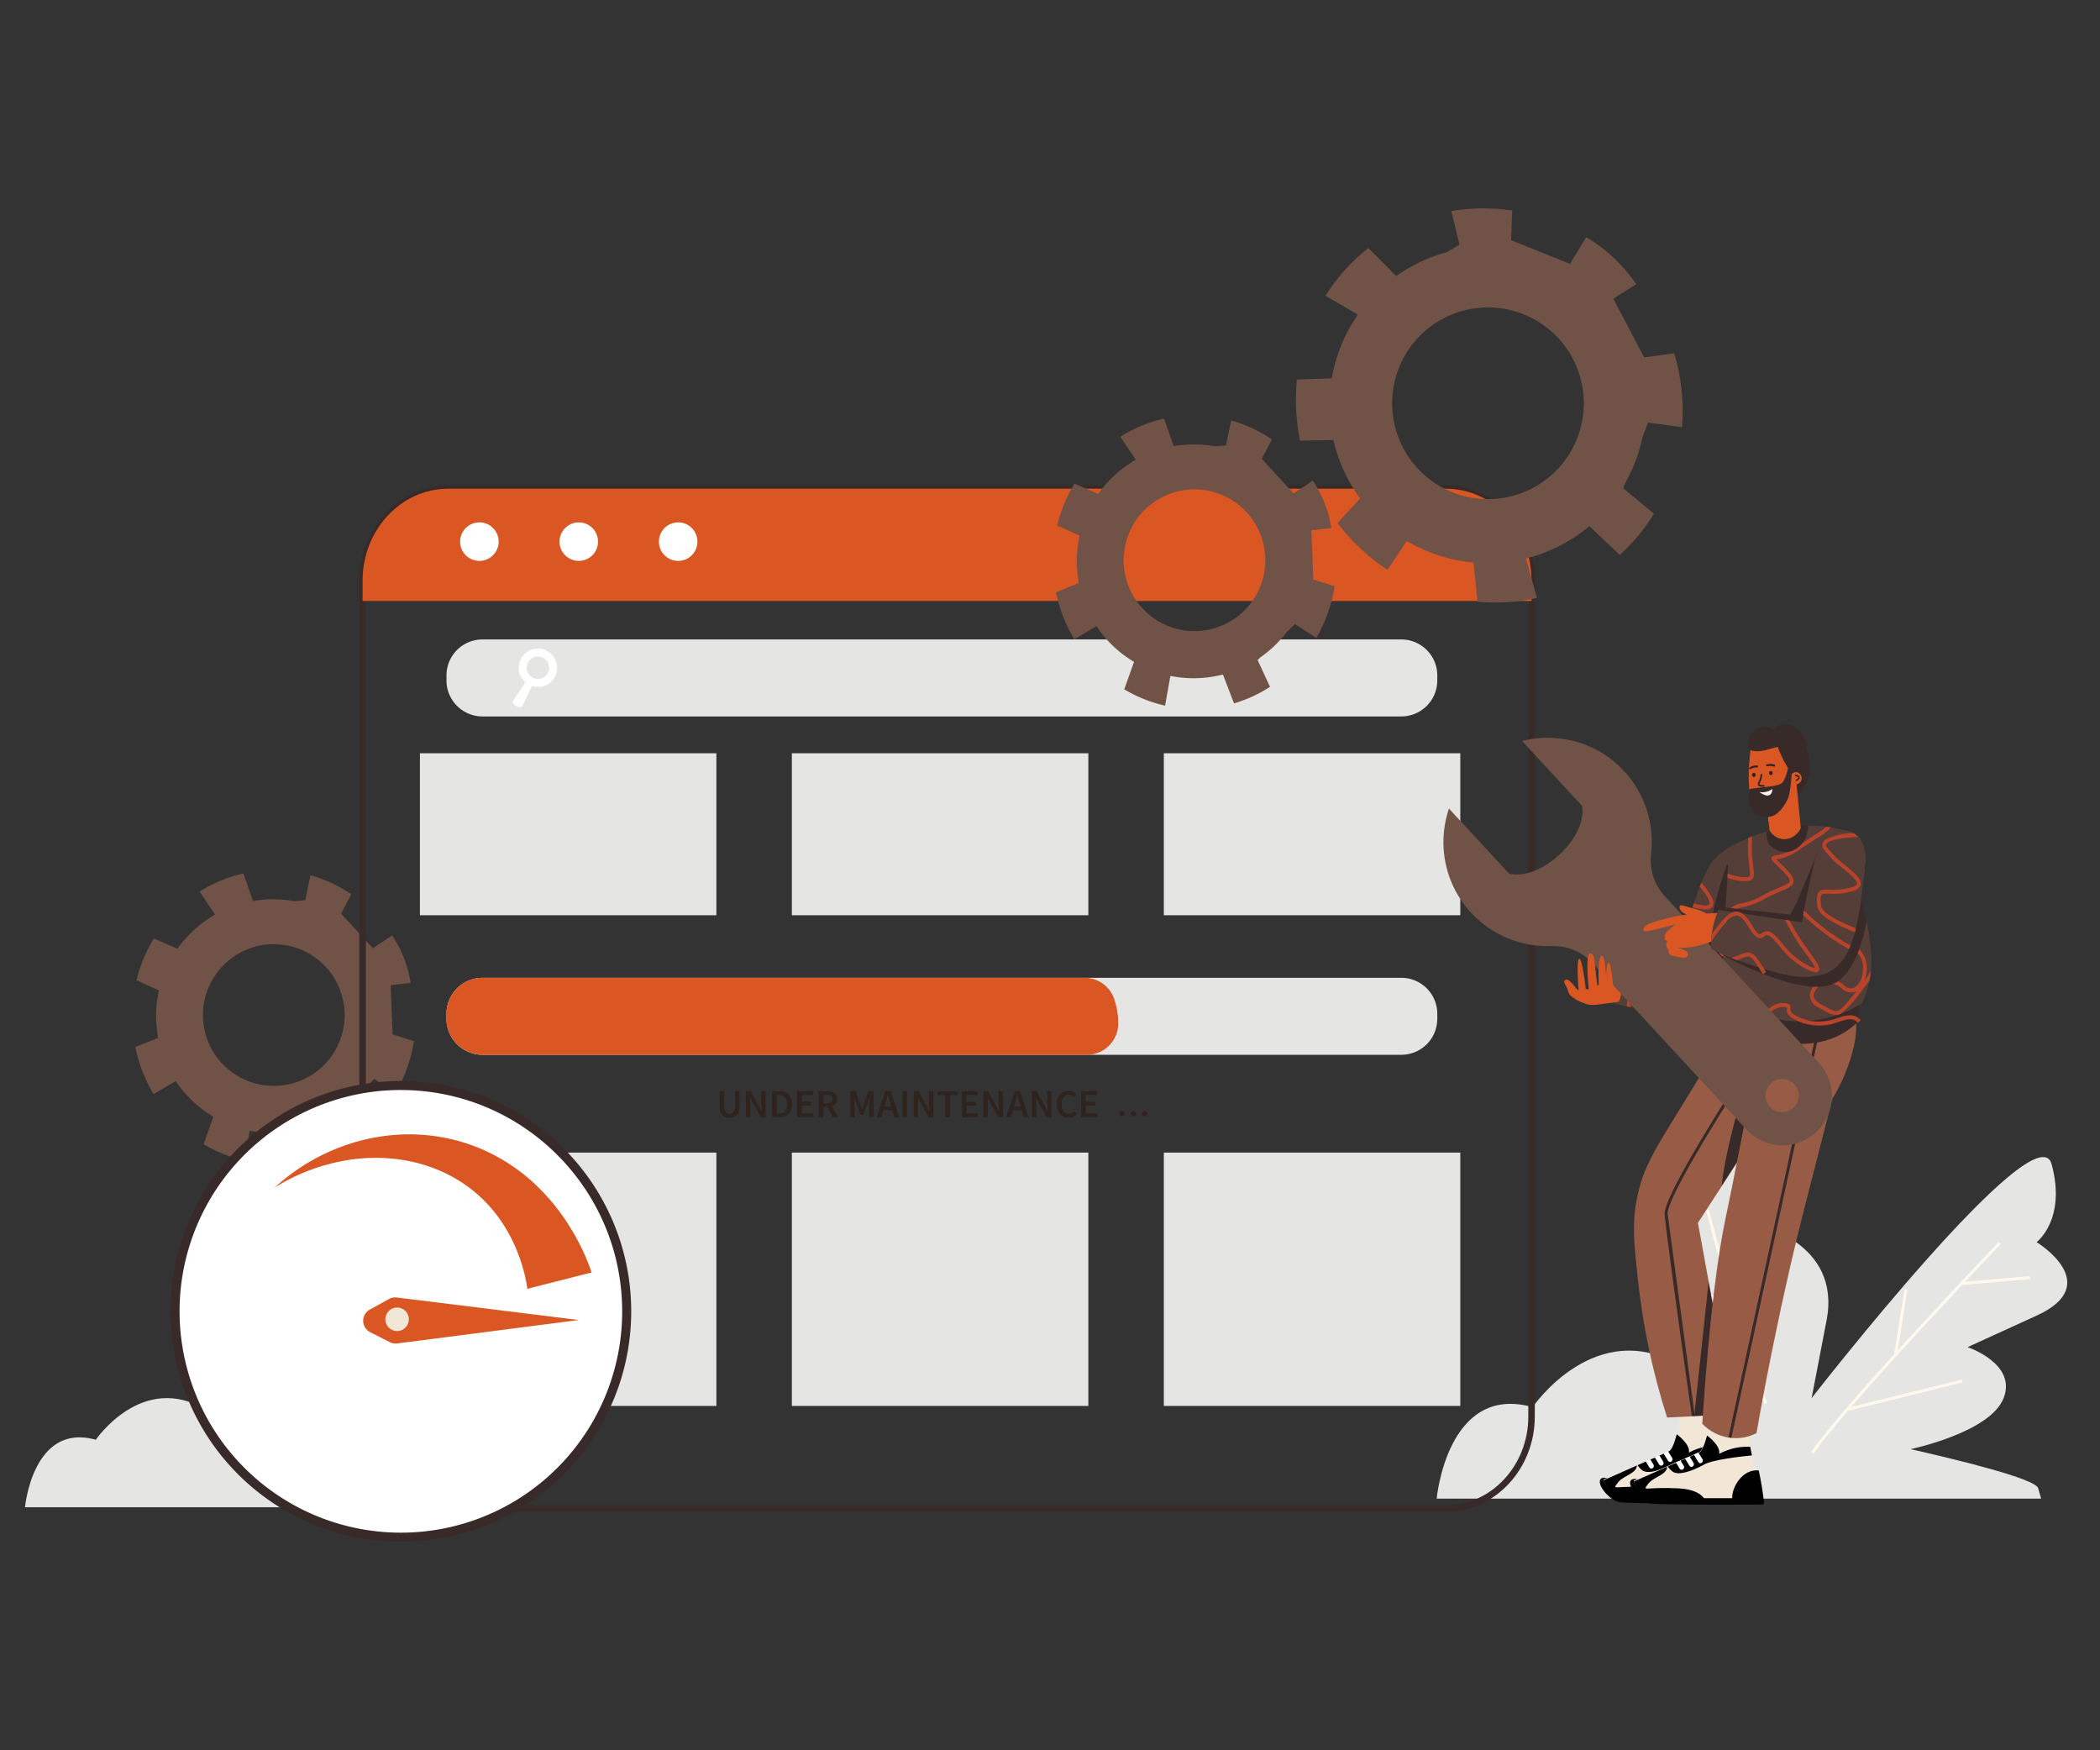 <?xml version="1.0" encoding="utf-8"?>
<svg width="252" height="210" xmlns="http://www.w3.org/2000/svg">
  <rect width="100%" height="100%" fill="#333333" stroke="none"/>
  <style>.B{fill:#382a28}.C{fill:#da5724}.D{fill:#705247}.E{fill:#f2e6d6}.F{fill:#553e37}.G{fill:#b8432a}</style>
  <path d="M46.884 118.204l2.39-.281c-.111-.718-.278-1.427-.5-2.119-.4-1.262-.977-2.461-1.714-3.562l-2.317 1.523q-1.908-2.074-3.813-4.145l1.222-2.33c-1.497-1.02-3.151-1.79-4.895-2.28l-.629 3-1.329.114a14.15 14.15 0 0 0-4.938-.023l-1.155-3.3a16.48 16.48 0 0 0-5.256 2.18l1.868 2.749c-1.788 1.021-3.33 2.42-4.52 4.1l-2.839-1.235c-.945 1.556-1.646 3.247-2.079 5.015l2.692 1.225a14.07 14.07 0 0 0-.315 3.917 14.67 14.67 0 0 0 .218 1.774l-2.739 1.1c.406 1.995 1.15 3.906 2.2 5.651q1.326-.788 2.655-1.57c1.168 1.743 2.71 3.203 4.513 4.275l-1.175 3.294c1.518.911 3.173 1.572 4.9 1.959l.633-3.559h.037c2.077.41 4.22.351 6.271-.174l1.332 3.462a16.6 16.6 0 0 0 4.319-1.985l-1.493-3.217.335-.321a14.11 14.11 0 0 0 3.157-3.027l1.008-.964 2.551 1.667a17.9 17.9 0 0 0 2.19-6.2l-2.561-.82q-.113-2.955-.224-5.893zm-5.681 1.982a8.5 8.5 0 0 1-13.991 7.958 8.5 8.5 0 0 1 6.244-14.835 8.5 8.5 0 0 1 7.747 6.877z" class="D"/>
  <path d="M24.768 169.166c2.173-3.278 6.157-4.2 8.718-2.652 2.675 1.617 2.7 5.26 2.7 5.437 3.539-1.55 7.011-.787 8.293 1.249.571.987.739 2.156.469 3.264 2.279-2.291 5.82-2.75 8.607-1.115 1.767 1.286 2.85 3.31 2.939 5.494H3s.931-10.221 8.494-8.1c0 .013 5.574-8.224 13.274-3.577zm177.148-5.189s-5.4-6.84-1.439-13.5c0 0-3.6-7.737 3.6-12.779s6.659 9.177 6.659 9.177 10.258 2.159 8.457 11.517l-1.8 9.357s26.994-34.734 28.8-28.076-1.8 9.357-1.8 9.357 8.279 5.039 0 8.818l-8.279 3.78s5.939 1.979 4.319 6.12-11.159 6.12-11.159 6.12c5.648 1.282 14.955 3.539 15.3 4.68 0 .017.124.432.362 1.259h-72.535s1.259-13.857 11.517-10.978c0 .006 7.559-11.152 17.998-4.852z" fill="#e5e5e4"/>
  <g fill="#fff9ed">
    <path d="M211.739 168.461c-2.139-4.818-6.98-23.057-7.027-23.241l.348-.09c.05.184 4.881 18.4 7.011 23.188z"/>
    <path d="M201.752 154.155l.145-.327 6.286 2.79-.145.327zm8.525 10.169l3.273-7.704.329.14-3.273 7.704zm7.354 10.103l-.3-.2c3.565-5.35 22.327-25.022 22.515-25.22l.261.248c-.189.196-18.924 19.841-22.476 25.172z"/>
    <path d="M235.379 153.823l8.186-.715.031.361-8.186.715zm-8.093 8.695l1.255-7.835.357.057-1.255 7.835zm-5.684 6.419l13.824-3.427.087.351-13.824 3.427z"/>
  </g>
  <path d="M173.492 181.386H53.804c-5.889 0-10.683-5.126-10.683-11.43V69.677c0-6.3 4.791-11.43 10.683-11.43h119.688c5.889 0 10.683 5.126 10.683 11.43v100.28c0 6.3-4.794 11.429-10.683 11.429zM53.804 59.027c-5.464 0-9.906 4.781-9.906 10.653v100.277c0 5.876 4.446 10.653 9.906 10.653h119.688c5.464 0 9.906-4.781 9.906-10.653V69.677c0-5.876-4.446-10.653-9.906-10.653z" fill="#372a28"/>
  <path d="M183.786 69.676v2.427H43.509v-2.427c0-6.1 4.61-11.041 10.295-11.041h119.688c5.684 0 10.294 4.945 10.294 11.041z" class="C"/>
  <g fill="#fff">
    <path d="M59.837 64.986a2.31 2.31 0 1 1-4.62 0 2.31 2.31 0 0 1 3.943-1.633 2.31 2.31 0 0 1 .677 1.633z" transform="matrix(1, 0, 0, 1, 0, 0)"/>
    <path d="M59.837 64.986a2.31 2.31 0 1 1-4.62 0 2.31 2.31 0 0 1 3.943-1.633 2.31 2.31 0 0 1 .677 1.633z" transform="matrix(1, 0, 0, 1, 11.925, 0)"/>
    <path d="M59.837 64.986a2.31 2.31 0 1 1-4.62 0 2.31 2.31 0 0 1 3.943-1.633 2.31 2.31 0 0 1 .677 1.633z" transform="matrix(1, 0, 0, 1, 23.854, 0)"/>
  </g>
  <g fill="#e5e5e4">
    <path d="M172.475 121.636v.6a4.32 4.32 0 0 1-4.319 4.319H57.896a4.32 4.32 0 0 1-4.319-4.319v-.6a4.32 4.32 0 0 1 4.319-4.319h110.26a4.32 4.32 0 0 1 4.319 4.319z" transform="matrix(1, 0, 0, 1, 0, 0)"/>
    <path d="M172.475 121.636v.6a4.32 4.32 0 0 1-4.319 4.319H57.896a4.32 4.32 0 0 1-4.319-4.319v-.6a4.32 4.32 0 0 1 4.319-4.319h110.26a4.32 4.32 0 0 1 4.319 4.319z" transform="matrix(1, 0, 0, 1, 0, -40.596)"/>
    <path d="M50.389 90.38h35.578v19.431H50.389zm44.635 0h35.578v19.431H95.024zm44.634 0h35.578v19.431h-35.578zm-89.269 47.909h35.578v30.399H50.389zm44.635 0h35.578v30.399H95.024zm44.634 0h35.578v30.399h-35.578z"/>
  </g>
  <path d="M134.188 122.802v.04c-.027 2.066-1.714 3.723-3.78 3.713H57.896a4.32 4.32 0 0 1-4.319-4.319v-.6a4.32 4.32 0 0 1 4.319-4.319h72.238a3.75 3.75 0 0 1 3.555 2.5c.331.96.5 1.969.499 2.985z" class="C"/>
  <g fill="#1b2e4e" transform="matrix(1, 0, 0, 1, 0.211, 0.44)">
    <path d="M 134.118 133.153 C 134.127 132.977 134.275 132.841 134.45 132.847 C 134.625 132.853 134.764 132.999 134.761 133.175 C 134.758 133.351 134.614 133.492 134.438 133.491 C 134.35 133.49 134.267 133.453 134.206 133.39 C 134.145 133.327 134.113 133.241 134.117 133.153 L 134.118 133.153 Z" style="fill: rgb(47, 35, 30);"/>
    <path d="M 135.467 133.153 C 135.476 132.977 135.624 132.841 135.799 132.847 C 135.974 132.853 136.113 132.999 136.11 133.175 C 136.107 133.351 135.963 133.492 135.787 133.491 C 135.699 133.49 135.616 133.453 135.555 133.39 C 135.494 133.327 135.462 133.241 135.466 133.153 L 135.467 133.153 Z" style="fill: rgb(47, 35, 30);"/>
    <path d="M 136.82 133.153 C 136.829 132.977 136.977 132.841 137.152 132.847 C 137.327 132.853 137.466 132.999 137.463 133.175 C 137.46 133.351 137.316 133.492 137.14 133.491 C 137.052 133.491 136.968 133.455 136.907 133.391 C 136.846 133.327 136.815 133.241 136.819 133.153 L 136.82 133.153 Z" style="fill: rgb(47, 35, 30);"/>
    <path d="M 87.334 133.674 Q 86.974 133.674 86.706 133.53 Q 86.437 133.386 86.29 133.069 Q 86.144 132.752 86.144 132.238 L 86.144 130.477 L 86.701 130.477 L 86.701 132.282 Q 86.701 132.622 86.78 132.822 Q 86.859 133.021 87.003 133.105 Q 87.147 133.189 87.334 133.189 Q 87.526 133.189 87.673 133.105 Q 87.819 133.021 87.903 132.822 Q 87.987 132.622 87.987 132.282 L 87.987 130.477 L 88.52 130.477 L 88.52 132.238 Q 88.52 132.752 88.376 133.069 Q 88.232 133.386 87.966 133.53 Q 87.699 133.674 87.334 133.674 Z M 89.301 133.616 L 89.301 130.477 L 89.872 130.477 L 90.851 132.243 L 91.173 132.91 L 91.192 132.91 Q 91.173 132.67 91.146 132.387 Q 91.12 132.104 91.12 131.84 L 91.12 130.477 L 91.653 130.477 L 91.653 133.616 L 91.081 133.616 L 90.102 131.85 L 89.781 131.182 L 89.761 131.182 Q 89.781 131.432 89.807 131.706 Q 89.833 131.979 89.833 132.243 L 89.833 133.616 Z M 92.451 133.616 L 92.451 130.477 L 93.291 130.477 Q 94.011 130.477 94.414 130.866 Q 94.817 131.254 94.817 132.032 Q 94.817 132.814 94.419 133.215 Q 94.02 133.616 93.319 133.616 Z M 93.007 133.165 L 93.252 133.165 Q 93.727 133.165 93.987 132.889 Q 94.246 132.613 94.246 132.032 Q 94.246 131.456 93.987 131.192 Q 93.727 130.928 93.252 130.928 L 93.007 130.928 Z M 95.45 133.616 L 95.45 130.477 L 97.341 130.477 L 97.341 130.947 L 96.007 130.947 L 96.007 131.749 L 97.135 131.749 L 97.135 132.219 L 96.007 132.219 L 96.007 133.146 L 97.389 133.146 L 97.389 133.616 Z M 98.033 133.616 L 98.033 130.477 L 99.094 130.477 Q 99.42 130.477 99.682 130.563 Q 99.943 130.65 100.094 130.854 Q 100.246 131.058 100.246 131.408 Q 100.246 131.768 100.075 131.989 Q 99.905 132.21 99.622 132.306 L 100.37 133.616 L 99.746 133.616 L 99.07 132.387 L 98.59 132.387 L 98.59 133.616 Z M 98.59 131.946 L 99.036 131.946 Q 99.358 131.946 99.528 131.809 Q 99.698 131.672 99.698 131.408 Q 99.698 131.139 99.528 131.031 Q 99.358 130.923 99.036 130.923 L 98.59 130.923 Z M 101.832 133.616 L 101.832 130.477 L 102.461 130.477 L 103.018 132.013 Q 103.071 132.162 103.121 132.318 Q 103.172 132.474 103.22 132.627 L 103.239 132.627 Q 103.292 132.474 103.34 132.318 Q 103.388 132.162 103.436 132.013 L 103.978 130.477 L 104.612 130.477 L 104.612 133.616 L 104.098 133.616 L 104.098 132.181 Q 104.098 132.032 104.11 131.857 Q 104.122 131.682 104.139 131.504 Q 104.156 131.326 104.17 131.182 L 104.151 131.182 L 103.896 131.912 L 103.383 133.323 L 103.052 133.323 L 102.533 131.912 L 102.284 131.182 L 102.264 131.182 Q 102.279 131.326 102.296 131.504 Q 102.312 131.682 102.324 131.857 Q 102.336 132.032 102.336 132.181 L 102.336 133.616 Z M 106.052 131.946 L 105.942 132.33 L 106.743 132.33 L 106.633 131.946 Q 106.556 131.696 106.487 131.432 Q 106.417 131.168 106.35 130.909 L 106.331 130.909 Q 106.268 131.173 106.199 131.434 Q 106.129 131.696 106.052 131.946 Z M 105.001 133.616 L 106.023 130.477 L 106.676 130.477 L 107.699 133.616 L 107.113 133.616 L 106.868 132.766 L 105.812 132.766 L 105.567 133.616 Z M 108.087 133.616 L 108.087 130.477 L 108.644 130.477 L 108.644 133.616 Z M 109.441 133.616 L 109.441 130.477 L 110.013 130.477 L 110.992 132.243 L 111.313 132.91 L 111.333 132.91 Q 111.313 132.67 111.287 132.387 Q 111.261 132.104 111.261 131.84 L 111.261 130.477 L 111.793 130.477 L 111.793 133.616 L 111.222 133.616 L 110.243 131.85 L 109.921 131.182 L 109.902 131.182 Q 109.921 131.432 109.948 131.706 Q 109.974 131.979 109.974 132.243 L 109.974 133.616 Z M 113.223 133.616 L 113.223 130.947 L 112.316 130.947 L 112.316 130.477 L 114.687 130.477 L 114.687 130.947 L 113.78 130.947 L 113.78 133.616 Z M 115.209 133.616 L 115.209 130.477 L 117.101 130.477 L 117.101 130.947 L 115.766 130.947 L 115.766 131.749 L 116.894 131.749 L 116.894 132.219 L 115.766 132.219 L 115.766 133.146 L 117.149 133.146 L 117.149 133.616 Z M 117.792 133.616 L 117.792 130.477 L 118.363 130.477 L 119.342 132.243 L 119.664 132.91 L 119.683 132.91 Q 119.664 132.67 119.638 132.387 Q 119.611 132.104 119.611 131.84 L 119.611 130.477 L 120.144 130.477 L 120.144 133.616 L 119.573 133.616 L 118.594 131.85 L 118.272 131.182 L 118.253 131.182 Q 118.272 131.432 118.298 131.706 Q 118.325 131.979 118.325 132.243 L 118.325 133.616 Z M 121.583 131.946 L 121.473 132.33 L 122.275 132.33 L 122.164 131.946 Q 122.087 131.696 122.018 131.432 Q 121.948 131.168 121.881 130.909 L 121.862 130.909 Q 121.799 131.173 121.73 131.434 Q 121.66 131.696 121.583 131.946 Z M 120.532 133.616 L 121.555 130.477 L 122.207 130.477 L 123.23 133.616 L 122.644 133.616 L 122.399 132.766 L 121.343 132.766 L 121.099 133.616 Z M 123.619 133.616 L 123.619 130.477 L 124.19 130.477 L 125.169 132.243 L 125.491 132.91 L 125.51 132.91 Q 125.491 132.67 125.464 132.387 Q 125.438 132.104 125.438 131.84 L 125.438 130.477 L 125.971 130.477 L 125.971 133.616 L 125.399 133.616 L 124.42 131.85 L 124.099 131.182 L 124.079 131.182 Q 124.099 131.432 124.125 131.706 Q 124.151 131.979 124.151 132.243 L 124.151 133.616 Z M 128.02 133.674 Q 127.626 133.674 127.304 133.486 Q 126.983 133.299 126.793 132.937 Q 126.604 132.574 126.604 132.056 Q 126.604 131.542 126.798 131.175 Q 126.992 130.808 127.319 130.614 Q 127.645 130.419 128.039 130.419 Q 128.336 130.419 128.567 130.539 Q 128.797 130.659 128.946 130.818 L 128.648 131.178 Q 128.528 131.053 128.382 130.978 Q 128.236 130.904 128.053 130.904 Q 127.799 130.904 127.6 131.041 Q 127.4 131.178 127.288 131.432 Q 127.175 131.686 127.175 132.042 Q 127.175 132.579 127.41 132.884 Q 127.645 133.189 128.039 133.189 Q 128.25 133.189 128.413 133.1 Q 128.576 133.011 128.711 132.867 L 129.008 133.218 Q 128.816 133.438 128.569 133.556 Q 128.322 133.674 128.02 133.674 Z M 129.531 133.616 L 129.531 130.477 L 131.423 130.477 L 131.423 130.947 L 130.088 130.947 L 130.088 131.749 L 131.216 131.749 L 131.216 132.219 L 130.088 132.219 L 130.088 133.146 L 131.471 133.146 L 131.471 133.616 Z" transform="matrix(1, 0, 0, 1, 0, 0)" style="fill: rgb(47, 35, 30); white-space: pre;"/>
  </g>
  <g fill="#fff">
    <path d="M64.546 82.419a2.3 2.3 0 0 1-1.151-4.289 2.3 2.3 0 0 1 3.156 3.124c-.406.725-1.174 1.172-2.005 1.165zm.007-3.646a1.3 1.3 0 0 0-.358.05c-.344.093-.636.321-.81.633a1.34 1.34 0 0 0-.127 1.021c.093.344.321.636.633.81.646.364 1.464.138 1.831-.506h0a1.34 1.34 0 0 0 .127-1.021c-.093-.344-.321-.636-.633-.81a1.34 1.34 0 0 0-.67-.177z"/>
    <path d="M62.134 84.783l-.355-.2c-.211-.12-.315-.325-.231-.452l1.691-2.554c.077-.117.3-.124.5-.01h0c.2.114.3.3.244.432q-.668 1.376-1.336 2.755c-.074.133-.302.146-.513.029z"/>
    <circle cx="48.106" cy="157.338" r="27.098"/>
  </g>
  <path d="M48.106 184.979a27.64 27.64 0 0 1-19.544-47.184 27.64 27.64 0 0 1 47.184 19.544c-.018 15.258-12.382 27.622-27.64 27.64zm0-54.2c-10.741 0-20.424 6.47-24.535 16.393s-1.838 21.346 5.757 28.94 19.017 9.867 28.94 5.757 16.393-13.794 16.393-24.535c-.018-14.659-11.897-26.537-26.556-26.552z" class="B"/>
  <path d="M32.957 142.487c2.715-2.489 5.955-4.335 9.481-5.4a23.64 23.64 0 0 1 5.594-.961 22.29 22.29 0 0 1 5.805.482 21.54 21.54 0 0 1 5.614 2.062 22.43 22.43 0 0 1 4.948 3.592 25.5 25.5 0 0 1 3.884 4.777 28.01 28.01 0 0 1 1.507 2.705c.462.95.864 1.927 1.205 2.926l-7.714 1.962c-.1-.735-.249-1.463-.445-2.179a19.7 19.7 0 0 0-.72-2.176 18.91 18.91 0 0 0-2.179-4.051 16.84 16.84 0 0 0-3.177-3.375 17.13 17.13 0 0 0-4.091-2.441 18.87 18.87 0 0 0-4.751-1.3c-1.684-.229-3.389-.254-5.079-.074a23.62 23.62 0 0 0-9.882 3.451zm36.508 15.889l-21.858-2.7c-.32-.04-.644.022-.927.177l-2.307 1.272a1.53 1.53 0 0 0-.792 1.367c.01.567.331 1.083.836 1.341l2.354 1.2a1.53 1.53 0 0 0 .894.154z" class="C"/>
  <circle cx="47.651" cy="158.29" r="1.413" class="E"/>
  <path d="M193.6 35.836q1.376-.869 2.752-1.734a19.03 19.03 0 0 0-6.01-5.651q-.969 1.6-1.938 3.207-3.535-1.421-7.071-2.839l.134-3.555a22.67 22.67 0 0 0-7.305.067l.978 4.024-1.557.914c-2.166.587-4.212 1.551-6.043 2.849l-3.335-3.358a22.31 22.31 0 0 0-5.146 5.722l3.884 2.27a19.03 19.03 0 0 0-3.127 7.64l-4.188.147a24.18 24.18 0 0 0 .382 7.332q2-.035 4-.074c.58 2.53 1.669 4.915 3.2 7.011q-1.351 1.471-2.7 2.946c1.661 2.199 3.684 4.099 5.983 5.618q1.165-1.733 2.327-3.465a19.04 19.04 0 0 0 8 2.588l.485 4.7a22.51 22.51 0 0 0 7.124-.462l-1.3-4.714.044-.027a19 19 0 0 0 4.523-1.791 18.76 18.76 0 0 0 3.027-2.072l3.646 3.452a22.43 22.43 0 0 0 4.115-4.942l-3.7-3.06.221-.586a19.06 19.06 0 0 0 2.092-5.531l.666-1.764 4.084.549c.237-2.983-.082-5.985-.941-8.852l-3.606.489zm-5.782 5.728a11.5 11.5 0 1 1-13.462-3.884 11.51 11.51 0 0 1 13.463 3.884zm-30.453 22.07l2.39-.281a13.88 13.88 0 0 0-.5-2.119c-.4-1.262-.977-2.461-1.714-3.562l-2.317 1.523q-1.908-2.074-3.813-4.145l1.222-2.33a16.72 16.72 0 0 0-4.895-2.28l-.629 3-1.329.114a14.15 14.15 0 0 0-4.938-.023l-1.155-3.3c-1.865.416-3.644 1.153-5.256 2.179l1.868 2.749c-1.788 1.021-3.33 2.42-4.52 4.1l-2.839-1.235a17.82 17.82 0 0 0-2.079 5.015l2.692 1.225a14.07 14.07 0 0 0-.315 3.917 14.7 14.7 0 0 0 .218 1.774l-2.739 1.1c.406 1.995 1.15 3.906 2.2 5.651q1.326-.788 2.655-1.57c1.168 1.743 2.71 3.203 4.513 4.275l-1.175 3.294a16.61 16.61 0 0 0 4.9 1.958l.633-3.559h.037a14.2 14.2 0 0 0 6.271-.174l1.333 3.462a16.6 16.6 0 0 0 4.319-1.985l-1.493-3.217.335-.321a14.13 14.13 0 0 0 3.157-3.027l1.008-.964 2.551 1.667a17.9 17.9 0 0 0 2.19-6.2l-2.561-.82q-.114-2.953-.225-5.891zm-5.681 1.982a8.5 8.5 0 1 1-7.747-6.877 8.5 8.5 0 0 1 7.747 6.877z" class="D"/>
  <g transform="matrix(1, 0, 0, 1, -43.229, 1.73)">
    <path d="M 253.842 104.154 C 253.787 102.722 253.735 101.287 253.681 99.858 L 252.177 99.489 L 251.726 99.403 L 251.105 99.296 L 249.536 99.073 C 249.527 99.073 249.522 99.073 249.513 99.073 L 249.065 99.015 L 249.062 99.015 C 247.642 98.792 246.2 98.802 244.779 99.034 L 244.225 99.177 C 243.48 99.391 242.794 99.782 242.216 100.319 C 242.115 100.411 242.023 100.508 241.935 100.609 L 241.71 100.872 C 241.141 101.623 240.675 102.459 240.33 103.351 C 240.072 103.992 239.85 104.648 239.667 105.314 L 239.597 105.571 L 239.46 106.126 L 239.362 106.587 L 238.925 108.883 L 238.557 110.679 L 238.41 111.362 L 238.298 111.878 L 238.071 112.935 L 237.767 114.523 L 237.672 115.014 L 237.454 116.153 L 237.157 117.701 L 236.781 119.658 L 237.154 119.6 L 237.612 119.499 C 238.115 119.377 238.609 119.212 239.086 119.008 L 239.184 118.965 L 239.563 118.785 C 240.379 118.33 241.124 117.744 241.771 117.044 C 241.983 116.797 242.167 116.525 242.325 116.235 L 242.555 115.805 L 242.805 115.298 L 243.032 114.794 L 243.225 114.339 L 243.426 113.848 L 244.142 111.848 L 244.288 111.39 L 244.67 110.098 L 244.803 109.634 L 244.852 109.451 L 245.01 108.844 L 245.78 105.354 L 245.791 105.277 L 246.228 105.219 L 246.358 105.201 L 246.834 105.134 L 250.31 104.655 L 250.826 104.581 C 251.833 104.435 252.839 104.294 253.842 104.154 Z" class="F" style="" transform="matrix(-1, 0, 0, -1, 490.623, 218.512)"/>
    <path d="M 238.542 116.841 C 238.396 117.473 239.094 118.511 239.96 119.503 L 240.157 119.012 C 239.404 118.132 238.89 117.345 238.982 116.957 C 239.065 116.597 240.025 116.82 240.73 116.975 L 240.874 117.009 L 241.02 116.551 L 240.819 116.505 C 239.799 116.273 238.735 116.032 238.542 116.841 Z M 244.641 108.1 C 243.518 106.906 241.991 106.863 240.764 106.83 C 239.945 106.805 239.235 106.784 238.999 106.411 C 238.867 106.121 238.847 105.785 238.945 105.48 C 238.847 105.569 238.755 105.666 238.663 105.767 L 238.442 106.033 C 238.442 106.262 238.508 106.488 238.626 106.68 C 238.994 107.254 239.81 107.278 240.752 107.306 C 241.9 107.342 243.325 107.385 244.319 108.439 C 244.946 109.101 244.952 109.315 244.935 109.367 C 244.888 109.519 244.296 109.632 243.822 109.724 C 242.247 109.88 240.773 110.606 239.646 111.788 C 238.982 112.582 238.724 113.18 238.841 113.669 C 238.985 114.292 239.689 114.56 240.427 114.844 C 240.764 114.96 241.089 115.104 241.407 115.266 L 241.537 114.798 C 241.227 114.646 240.905 114.511 240.58 114.395 C 239.957 114.154 239.367 113.931 239.275 113.556 C 239.204 113.241 239.439 112.756 239.982 112.112 C 240.664 111.333 241.54 110.78 242.512 110.521 L 243.09 110.365 L 243.9 110.2 C 244.698 110.045 245.236 109.947 245.363 109.513 C 245.469 109.162 245.256 108.756 244.641 108.1 Z M 245.415 105.852 C 245.751 105.343 246.038 104.799 246.27 104.228 C 246.262 104.228 246.253 104.228 246.245 104.228 L 245.8 104.17 C 245.593 104.662 245.339 105.129 245.049 105.572 C 244.886 105.862 244.613 106.06 244.302 106.115 C 243.647 106.194 242.856 105.446 242.092 104.726 L 241.508 104.192 L 240.954 104.332 C 241.241 104.573 241.52 104.824 241.79 105.086 C 242.626 105.877 243.497 106.695 244.348 106.594 C 244.788 106.524 245.178 106.252 245.415 105.852 Z M 248.912 104.643 L 248.464 104.561 C 248.392 106.161 247.998 107.727 247.311 109.153 L 247.044 109.806 L 247.561 109.733 L 247.719 109.348 C 248.418 107.886 248.823 106.283 248.912 104.643 Z" class="G" style="" transform="matrix(-1, 0, 0, -1, 487.354, 223.673)"/>
    <path d="M 235.221 176.335 L 235.203 175.587 C 235.203 175.587 247.613 175.501 248.789 175.718 C 249.965 175.932 251.172 177.394 251.191 178.139 C 251.209 178.887 250.277 178.594 250.277 178.594 L 235.221 176.335 Z" style="" transform="matrix(-1, 0, 0, -1, 486.394, 354.221)"/>
    <g class="E" style="" transform="matrix(-0.728, 0, 0, 0.773, 397.017, 38.849)">
      <path d="M202.515 171.476l.117-4.627 6.619-.5-.1 4.115-.9 3.438z"/>
      <path d="M221.675 177.14a4.08 4.08 0 0 1-2.638 2.508c-.472.147-4.757.194-9.029.2h-.322-4.356l-4.319-.017a43.95 43.95 0 0 1 .753-4.449l.455-2.22.285-1.339c1.773-.082 3.536.297 5.119 1.1-.288-1.292 2.005-2.842 2.005-2.842s.586 2.266 1.219 2.6l.167.08.753.325.693.291.76.311.736.308.763.311 1.369.562a1 1 0 0 0 .107.044l3.726 1.517 1.754.71z"/>
    </g>
    <path d="M 246.01 172.859 C 246.228 172.734 248.016 171.955 249.826 171.167 C 249.666 170.92 249.467 170.709 249.235 170.535 C 248.521 170.056 246.894 170.596 245.51 171.381 C 244.452 171.98 241.215 172.349 239.733 172.489 L 239.939 173.524 C 241.229 173.589 242.512 173.295 243.664 172.679 C 243.455 173.683 245.121 174.877 245.121 174.877 C 245.121 174.877 245.546 173.121 246.01 172.859 Z" style="" transform="matrix(-1, 0, 0, -1, 489.559, 345.231)"/>
    <path d="M 251.152 174.533 L 247.456 174.551 C 247.605 175.876 247.82 177.198 248.096 178.499 C 248.507 178.542 248.922 178.478 249.301 178.313 C 250.726 177.687 251.651 175.638 251.152 174.533 Z" style="" transform="matrix(-1, 0, 0, -1, 498.745, 353.045)" fill="#1b2e4e"/>
    <path d="M 244.155 176.231 C 243.844 175.291 243.135 174.555 242.235 174.252 C 241.89 174.133 238.772 174.103 235.665 174.097 C 236.056 174.71 236.929 175.312 238.835 175.404 C 242.93 175.599 243.152 174.964 242.453 175.932 C 241.83 176.793 240.215 176.988 240.163 177.999 L 242.876 176.793 L 244.155 176.231 Z" style="" transform="matrix(-1, 0, 0, -1, 479.82, 352.096)"/>
    <g fill="#fff" style="" transform="matrix(-0.728, 0, 0, 0.773, 397.017, 38.849)">
      <path d="M211.769 173.085l-.747 1.145a.4.4 0 0 1-.348.184c-.075-.003-.148-.026-.211-.067a.4.4 0 0 1-.117-.559l.67-1.028.753.325z"/>
      <path d="M213.225 173.692l-.73 1.118a.4.4 0 0 1-.348.184c-.075-.003-.148-.026-.211-.067a.4.4 0 0 1-.117-.559l.646-.991.76.315z" transform="matrix(1, 0, 0, 1, 0, 0)"/>
      <path d="M214.721 174.312l-.616.948a.4.4 0 0 1-.348.184c-.075-.003-.148-.026-.211-.067a.4.4 0 0 1-.117-.559l.532-.82.76.314z"/>
    </g>
    <path d="M 259.359 133.78 C 258.753 128.122 257.571 122.547 255.844 117.155 L 252.851 117.299 C 252.754 117.299 252.656 117.308 252.558 117.314 C 252.539 117.314 252.518 117.314 252.495 117.314 C 251.337 117.369 250.179 117.424 249.02 117.479 L 247.928 117.528 L 248.644 121.433 L 250.837 133.368 L 252.144 140.509 C 251.185 141.993 250.222 143.471 249.262 144.954 L 242.91 154.755 C 241.709 156.612 240.507 158.462 239.303 160.312 C 240.025 161.176 240.743 162.043 241.465 162.904 L 242.83 164.55 C 243.884 165.817 244.934 167.081 245.988 168.345 C 248.678 163.497 250.957 159.662 252.493 157.134 C 256.947 149.8 258.729 147.534 259.525 143.123 C 260.043 140.301 259.815 138.085 259.359 133.78 Z" class="D" style="fill: rgb(152, 92, 70);" transform="matrix(-1, 0, 0, -1, 499.125, 285.5)"/>
    <g class="B" style="" transform="matrix(-0.728, 0, 0, 0.773, 397.017, 38.849)">
      <path d="M211.571 135.965c-.214 3.03-3.753 26.6-4.469 31.33-.134 0-.268-.01-.405-.017a.69.69 0 0 0-.084 0l4.473-31.343c.188-2.608-10.717-18.819-16.509-27.028l.4-.278c.685.975 16.838 23.908 16.594 27.336z"/>
      <path d="M202.176 131.532l-8.728-12.674-1.982-10.543-.552-2.926 2.427.8 1.969.65s6.043 16.567 6.866 24.693zm4.527 35.746q-2.431-.11-4.861-.214l-.516-5.116 3.01-15.434 2.367 20.764z"/>
    </g>
    <path d="M 238.855 176.481 L 238.838 175.733 C 238.838 175.733 251.249 175.648 252.424 175.864 C 253.599 176.078 254.807 177.541 254.824 178.286 C 254.844 179.034 253.91 178.741 253.91 178.741 L 238.855 176.481 Z" style="" transform="matrix(-1, 0, 0, -1, 493.662, 354.514)"/>
    <g class="E" style="" transform="matrix(-0.728, 0, 0, 0.773, 397.017, 38.849)">
      <path d="M197.513 172.023l.1-3.914 6.615-.4-.087 3.482-.887 2.9z"/>
      <path d="M216.683 177.335a4.08 4.08 0 0 1-2.638 2.508c-.472.147-4.757.194-9.029.2h-.321-4.356l-4.319-.017a43.9 43.9 0 0 1 .753-4.449l.455-2.22.285-1.339c1.773-.082 3.536.297 5.119 1.1-.288-1.292 2.005-2.842 2.005-2.842s.586 2.267 1.219 2.6l.167.08.753.325.693.291.76.311.737.308.763.311 1.369.563a1.04 1.04 0 0 0 .107.044l3.726 1.517 1.752.709z"/>
    </g>
    <path d="M 251.106 176.644 C 251.324 176.519 253.109 175.74 254.922 174.95 C 254.761 174.705 254.561 174.492 254.327 174.318 C 253.615 173.838 251.988 174.382 250.602 175.166 C 249.545 175.762 246.309 176.131 244.825 176.275 L 245.03 177.31 C 246.323 177.371 247.605 177.081 248.757 176.461 C 248.547 177.466 250.212 178.662 250.212 178.662 C 250.212 178.662 250.64 176.904 251.106 176.644 Z M 247.056 170.504 L 243.363 170.523 C 243.512 171.851 243.725 173.17 244.004 174.473 C 244.412 174.513 244.825 174.449 245.208 174.284 C 246.628 173.658 247.559 171.613 247.056 170.504 Z" style="" transform="matrix(-1, 0, 0, -1, 498.285, 349.166)"/>
    <path d="M 247.792 176.381 C 247.481 175.438 246.771 174.702 245.871 174.4 C 245.527 174.284 242.411 174.25 239.298 174.247 C 239.692 174.861 240.566 175.462 242.474 175.554 C 246.567 175.749 246.791 175.114 246.092 176.079 C 245.465 176.943 243.851 177.139 243.799 178.149 L 246.512 176.943 L 247.792 176.381 Z" style="" transform="matrix(-1, 0, 0, -1, 487.09, 352.396)"/>
    <g fill="#fff" style="" transform="matrix(-0.728, 0, 0, 0.773, 397.017, 38.849)">
      <path d="M206.777 173.281l-.747 1.145a.4.4 0 0 1-.348.184.41.41 0 0 1-.211-.067.4.4 0 0 1-.117-.559l.67-1.028.753.325z"/>
      <path d="M213.225 173.692l-.73 1.118a.4.4 0 0 1-.348.184c-.075-.003-.148-.026-.211-.067a.4.4 0 0 1-.117-.559l.646-.991.76.315z" transform="matrix(1, 0, 0, 1, -4.992, 0.19)"/>
      <path d="M209.73 174.506l-.616.947a.4.4 0 0 1-.348.184c-.075-.003-.148-.026-.211-.067a.4.4 0 0 1-.117-.559l.532-.82.76.315z"/>
    </g>
    <path d="M 263.174 143.366 L 262.41 147.066 L 259.861 159.99 L 258.983 164.665 L 258.874 164.799 C 258.61 166.375 258.346 167.947 258.085 169.516 L 249.841 170.823 C 248.87 170.109 248.143 169.086 247.761 167.901 C 247.47 167.001 247.284 165.721 247.985 163.163 C 248.522 161.233 249.318 159.395 250.353 157.707 C 251.543 153.05 252.733 148.391 253.923 143.735 C 254.879 140.001 255.782 136.065 256.892 130.848 C 258.021 125.526 258.863 120.998 259.461 117.581 C 261.636 116.473 264.232 116.919 265.968 118.702 C 265.106 131.883 264.054 139.122 263.174 143.366 Z" class="D" style="fill: rgb(152, 92, 70);" transform="matrix(-1, 0, 0, -1, 513.469, 287.801)"/>
    <g class="B" style="" transform="matrix(-0.728, 0, 0, 0.773, 397.017, 38.849)">
      <path d="M185.895 106.899l.47-.108 14.689 63.786-.47.108z"/>
      <path d="M200.815 106.513c-14.985 7.164-21.253-.643-21.253-.643v-2.658l2.939-.352 15.179-1.821 1.359 2.374.509.887z"/>
      <path d="M199.548 104.297c-1.162 1-3.743 2.538-8.631 2.538a29.99 29.99 0 0 1-11.356-2.461v-1.162l2.939-.352 16.539.552z"/>
    </g>
    <path d="M 237.302 115.824 L 234.293 116.209 C 233.954 116.936 233.878 117.766 234.071 118.548 C 234.465 119.574 237.807 117.705 237.807 117.705 L 237.302 115.824 Z" class="C" style="" transform="matrix(-1, 0, 0, -1, 471.774, 234.68)"/>
    <path d="M 250.391 101.837 C 249.532 103.351 248.836 104.963 248.315 106.643 C 248.226 109.9 248.399 113.711 248.5 115.503 C 248.675 115.442 248.85 115.375 249.02 115.308 C 250.069 112.386 252.388 105.003 250.391 101.837 Z" class="B" style="" transform="matrix(-1, 0, 0, -1, 499.466, 217.34)"/>
    <path d="M 267.791 105.678 L 267.785 105.342 L 267.785 105.223 L 267.783 105.098 C 267.757 104.383 267.662 103.672 267.501 102.979 C 267.4 102.551 267.274 102.136 267.122 101.727 C 266.86 101.022 266.524 100.347 266.125 99.718 L 265.716 99.113 C 264.88 98.671 264.012 98.307 263.118 98.023 C 261.704 97.581 260.239 97.349 258.766 97.34 L 257.428 97.398 L 257.097 97.428 C 256.102 97.544 255.123 97.758 254.168 98.075 L 253.576 98.286 C 252.726 98.61 251.906 99.01 251.122 99.483 C 250.719 100.359 250.421 101.284 250.228 102.24 C 250.15 102.622 250.09 103.006 250.052 103.394 C 250.038 103.519 250.03 103.641 250.02 103.751 C 249.97 104.744 250.009 105.739 250.136 106.722 C 250.228 107.601 250.372 108.468 250.565 109.326 L 250.604 109.516 L 251.199 112.166 C 251.199 112.175 251.202 112.187 251.202 112.196 L 251.688 114.404 L 251.794 114.899 L 252.746 119.347 L 252.849 119.854 L 252.918 120.177 L 252.926 120.217 L 254.852 120.602 L 255.387 120.675 C 256.122 120.761 256.861 120.803 257.603 120.803 L 258.502 120.776 C 259.865 120.703 261.219 120.483 262.535 120.113 L 264.308 119.521 L 264.774 119.335 L 266.355 118.587 L 267.119 118.162 L 267.242 115.045 L 267.269 114.547 L 267.294 114.056 L 267.501 110.975 L 267.53 110.566 L 267.599 109.665 C 267.599 109.641 267.602 109.616 267.602 109.589 L 267.749 107.409 L 267.788 106.279 L 267.791 105.678 Z" class="F" style="" transform="matrix(-1, 0, 0, -1, 517.79, 218.143)"/>
    <path d="M 257.169 96.067 L 256.945 94.021 C 255.261 94.732 255.247 96.854 255.247 96.854 L 257.169 96.067 Z" style="" transform="matrix(-1, 0, 0, -1, 512.416, 190.875)" fill="#cd7d6c"/>
    <path d="M 265.013 100.064 C 262.875 98.684 262.226 99.133 261.538 99.609 C 261.099 99.972 260.558 100.168 260.001 100.165 C 259.509 100.146 259.285 100.085 259.161 99.923 C 259.072 99.798 259.044 99.633 259.084 99.481 C 259.115 99.23 259.167 98.815 257.409 98.208 C 257.213 98.137 257.011 98.082 256.811 98.04 C 255.666 97.835 254.497 97.951 253.411 98.379 C 252.347 98.708 251.425 98.995 250.666 98.104 L 251.002 97.786 C 251.542 98.421 252.157 98.272 253.284 97.921 C 254.65 97.368 256.146 97.31 257.549 97.753 L 258.147 97.982 C 259.524 98.565 259.59 99.072 259.527 99.548 C 259.527 99.572 259.521 99.603 259.518 99.624 C 259.679 99.673 259.849 99.698 260.015 99.691 C 260.477 99.691 260.926 99.523 261.288 99.215 C 261.642 98.928 262.059 98.742 262.498 98.672 C 263.392 98.956 264.26 99.316 265.094 99.762 L 265.504 100.366 L 265.013 100.064 Z M 267.45 108.708 C 267.327 109.251 267.168 109.788 266.982 110.31 C 266.879 110.61 266.74 110.894 266.574 111.162 C 266.473 111.321 266.35 111.468 266.212 111.593 C 265.823 111.892 265.37 112.075 264.895 112.133 C 264.881 112.136 264.867 112.139 264.852 112.145 C 264.041 112.31 263.254 112.603 262.524 113.016 C 261.838 113.391 261.134 113.727 260.412 114.029 C 259.737 114.319 259.199 114.551 259.161 114.777 C 259.107 115.092 259.877 115.855 260.168 116.142 L 260.708 116.67 C 261.277 117.22 261.429 117.366 261.363 117.605 C 261.303 117.812 261.11 117.843 260.817 117.892 C 259.895 118.02 259.015 118.389 258.262 118.969 L 256.241 120.304 C 255.724 120.597 255.235 120.936 254.776 121.32 L 254.244 121.25 C 254.747 120.682 255.347 120.218 256.015 119.888 L 258.006 118.572 C 258.82 117.956 259.762 117.562 260.75 117.418 L 260.797 117.412 L 260.409 117.024 L 259.866 116.493 C 258.94 115.571 258.65 115.116 258.722 114.692 C 258.807 114.209 259.352 113.971 260.253 113.587 C 260.958 113.29 261.65 112.961 262.323 112.588 C 263.105 112.152 263.944 111.837 264.809 111.66 L 264.976 111.623 C 265.321 111.574 265.651 111.434 265.933 111.217 C 265.981 111.171 266.028 111.126 266.071 111.077 C 266.557 110.329 266.881 109.477 267.025 108.579 L 267.146 108.048 C 267.364 106.964 267.31 106.5 267.189 106.311 C 267.177 106.289 267.16 106.268 267.14 106.25 C 266.959 106.082 266.537 106.189 266.028 106.384 L 265.286 106.699 L 263.849 107.276 C 262.854 107.608 262.685 107.969 262.616 108.124 C 262.581 108.231 262.498 108.317 262.392 108.344 C 262.24 108.372 262.153 108.286 261.944 108.066 L 261.079 107.233 C 260.311 106.537 259.742 106.082 259.44 106.125 C 259.222 106.152 259.012 106.482 258.698 106.979 L 258.247 107.669 C 257.871 108.323 257.707 109.086 257.779 109.846 L 257.794 110.57 C 257.955 112.139 257.701 113.724 257.06 115.15 C 256.868 115.544 256.656 115.922 256.416 116.286 C 256.118 116.75 255.744 117.153 255.316 117.479 C 254.962 117.76 254.83 117.864 254.83 118.716 C 254.864 119.339 254.569 119.931 254.063 120.252 C 253.499 120.548 252.861 120.636 252.244 120.502 C 251.829 120.432 251.422 120.319 251.027 120.157 C 250.821 119.934 250.648 119.678 250.513 119.4 C 251.031 119.675 251.577 119.873 252.143 119.998 C 252.709 120.154 253.31 120.099 253.842 119.836 C 254.206 119.601 254.419 119.168 254.388 118.713 C 254.388 117.675 254.618 117.443 255.052 117.098 C 255.753 116.533 256.31 115.782 256.667 114.927 L 256.822 114.591 C 257.164 113.761 257.347 112.872 257.36 111.965 L 257.347 110.594 C 257.311 109.41 257.273 108.289 257.888 107.395 L 258.326 106.726 C 258.708 106.118 258.96 105.718 259.38 105.657 C 259.854 105.587 260.426 106.015 261.375 106.879 L 262.259 107.727 L 262.294 107.764 C 262.645 107.279 263.151 106.943 263.717 106.827 C 264.202 106.665 264.663 106.46 265.119 106.265 L 266.166 105.841 C 266.303 105.792 266.445 105.755 266.585 105.728 C 266.781 105.679 266.985 105.685 267.18 105.743 C 267.275 105.776 267.364 105.828 267.441 105.899 C 267.528 105.978 267.594 106.076 267.637 106.186 C 267.821 106.641 267.761 107.434 267.447 108.708 L 267.45 108.708 Z M 259.4 105.163 C 258.34 105.981 257.132 106.558 255.851 106.857 C 254.434 107.273 253.692 107.544 253.62 108.665 C 253.562 109.581 254.198 109.978 254.804 110.372 C 255.27 110.665 255.707 110.946 255.758 111.443 C 255.802 111.877 255.54 112.347 254.908 112.979 C 253.557 114.322 253.482 114.371 253.209 114.386 C 253.106 114.393 252.887 114.405 251.864 115.083 L 251.183 115.547 L 250.206 116.273 L 250.271 115.629 L 251.073 115.049 L 251.626 114.68 C 252.746 113.935 253.002 113.919 253.186 113.904 C 253.289 113.901 253.387 113.837 254.601 112.631 C 255.1 112.13 255.339 111.749 255.316 111.495 C 255.293 111.242 254.956 111.025 254.577 110.781 C 253.957 110.387 253.103 109.84 253.177 108.631 C 253.272 107.117 254.416 106.784 255.736 106.396 C 256.96 106.112 258.116 105.566 259.133 104.784 C 259.544 104.439 259.983 103.957 259.722 103.587 C 259.719 103.584 259.716 103.578 259.71 103.575 C 259.115 102.781 256.282 102.723 255.281 103.49 C 255.232 103.529 255.186 103.569 255.144 103.612 C 254.686 104.097 254.31 104.665 254.031 105.285 C 253.592 106.137 253.169 106.937 252.465 107.135 C 252.266 107.19 252.063 107.196 251.861 107.153 C 251.594 107.092 251.338 106.982 251.108 106.827 C 250.263 106.219 249.812 105.154 249.944 104.079 C 249.965 103.648 250.056 103.227 250.208 102.83 C 249.933 103.218 249.674 103.621 249.435 104.039 C 249.476 103.651 249.536 103.267 249.611 102.885 C 249.878 102.485 250.221 102.021 250.671 101.465 L 250.769 101.34 C 251.401 100.442 252.137 99.633 252.962 98.931 C 253.141 98.809 253.344 98.739 253.554 98.724 C 254.132 98.779 254.683 98.989 255.166 99.331 L 255.756 99.652 C 256.339 99.872 256.741 100.442 256.768 101.099 C 256.692 101.829 256.244 102.458 255.598 102.723 C 254.623 103.206 253.474 103.041 252.655 102.299 C 252.339 101.954 251.861 101.835 251.436 102 C 250.772 102.467 250.378 103.264 250.393 104.112 C 250.275 105.007 250.639 105.899 251.341 106.418 C 251.554 106.57 251.801 106.665 252.053 106.702 C 252.151 106.711 252.252 106.705 252.347 106.674 C 252.868 106.528 253.24 105.813 253.635 105.053 L 254.189 104.054 C 254.408 103.688 254.689 103.367 255.011 103.105 C 256.233 102.168 259.36 102.29 260.075 103.306 C 260.159 103.419 260.214 103.551 260.236 103.694 C 260.291 104.036 260.15 104.54 259.397 105.163 L 259.4 105.163 Z M 251.249 101.557 C 251.827 101.313 252.487 101.456 252.934 101.92 C 253.617 102.546 254.58 102.687 255.399 102.287 C 255.887 102.097 256.239 101.636 256.31 101.087 C 256.316 100.693 256.048 100.342 255.549 100.076 L 254.951 99.752 C 254.04 99.249 253.706 99.087 253.313 99.273 C 252.847 99.496 252.269 100.207 251.128 101.624 C 251.166 101.6 251.209 101.578 251.249 101.56 L 251.249 101.557 Z M 266.652 115.193 C 266.114 114.994 265.556 114.863 264.99 114.802 C 264.766 114.783 264.545 114.777 264.324 114.793 C 264.079 114.777 263.841 114.869 263.659 115.049 C 263.413 115.333 263.47 115.763 263.562 116.481 L 263.711 117.971 C 263.751 118.603 263.751 119.238 263.711 119.867 C 263.711 119.931 263.708 119.992 263.705 120.056 C 263.705 120.093 263.697 120.13 263.694 120.169 L 264.16 119.98 L 264.171 119.766 C 264.226 118.649 264.174 117.528 264.013 116.423 C 263.944 115.901 263.893 115.489 263.992 115.376 C 264.062 115.321 264.145 115.287 264.234 115.284 C 264.475 115.26 264.72 115.26 264.968 115.284 C 265.533 115.351 266.093 115.489 266.631 115.693 L 266.652 115.193 Z" class="G" style="" transform="matrix(-1, 0, 0, -1, 517.176, 218.779)"/>
    <path d="M 267.04 108.216 L 257.064 106.702 L 255.69 116.67 L 258.469 110.063 L 259.173 108.753 L 266.939 109.599 C 266.974 109.114 267.011 108.65 267.04 108.216 Z M 267.229 104.903 C 264.862 104.174 258.49 102.604 255.658 105.764 C 254.078 107.541 252.399 109.221 250.634 110.79 L 250.042 108.14 C 250.028 108.076 250.014 108.015 250.002 107.947 C 250.577 104.983 251.778 101.221 254.253 100.348 C 257.685 99.136 264.715 102.525 267.226 103.841 L 267.229 104.903 Z" class="B" style="" transform="matrix(-1, 0, 0, -1, 517.231, 216.761)"/>
    <path d="M 260.252 89.216 C 259.887 88.324 258.516 87.756 257.395 88.098 C 256.182 88.55 255.383 89.784 255.421 91.149 L 256.32 91.121 C 257.686 91.051 259.037 90.828 260.353 90.455 C 260.418 90.04 260.385 89.613 260.252 89.216 Z M 255.585 100.485 C 255.458 100.091 254.745 97.817 255.771 95.97 C 256.134 95.328 256.66 94.806 257.286 94.467 C 260.114 92.941 258.433 99.203 258.433 99.203 C 257.487 99.63 256.538 100.058 255.585 100.485 Z" class="B" style="" transform="matrix(-1, 0, 0, -1, 515.611, 188.482)"/>
    <g class="C" style="" transform="matrix(-0.728, 0, 0, 0.773, 397.017, 38.849)">
      <path d="M195.434 66.821q-.3 2.461-.589 4.918l-.281 2.344-.275 2.307a2.93 2.93 0 0 1-2.183 1.366 3.04 3.04 0 0 1-2.963-1.751l1-9.729z"/>
      <path d="M190.871 68.394a.94.94 0 0 1-1.031.837.94.94 0 0 1-.837-1.031.94.94 0 0 1 1.031-.837.94.94 0 0 1 .837 1.031z"/>
      <path d="M190.71 69.948s1.825 3.646 5 3.345 1.651-9.89 1.651-9.89-5.062-2.725-6.532-.673-.119 7.218-.119 7.218z"/>
    </g>
    <path d="M 256.815 91.549 C 256.801 91.418 256.689 91.32 256.563 91.335 C 256.44 91.351 256.35 91.47 256.362 91.601 C 256.376 91.735 256.488 91.83 256.612 91.818 C 256.738 91.803 256.828 91.683 256.813 91.549 L 256.815 91.549 Z M 258.853 91.326 C 258.839 91.195 258.727 91.097 258.601 91.113 C 258.477 91.128 258.386 91.247 258.4 91.378 C 258.411 91.512 258.526 91.607 258.649 91.595 C 258.773 91.583 258.865 91.461 258.851 91.329 L 258.853 91.326 Z M 256.175 92.349 C 256.129 92.352 256.094 92.383 256.077 92.425 C 256.069 92.456 256.072 92.493 256.083 92.52 C 256.094 92.548 256.121 92.572 256.152 92.581 C 256.457 92.691 256.787 92.7 257.098 92.609 C 257.152 92.581 257.178 92.511 257.155 92.453 C 257.135 92.392 257.069 92.361 257.011 92.383 C 256.752 92.453 256.479 92.444 256.227 92.349 C 256.209 92.346 256.192 92.346 256.175 92.349 Z M 259.066 92.032 C 259.049 92.035 259.035 92.038 259.02 92.047 C 258.788 92.19 258.523 92.261 258.256 92.245 C 258.193 92.233 258.135 92.279 258.124 92.343 C 258.112 92.41 258.152 92.471 258.215 92.483 C 258.537 92.508 258.859 92.428 259.135 92.251 C 259.184 92.224 259.205 92.163 259.187 92.108 C 259.17 92.053 259.118 92.019 259.063 92.028 L 259.066 92.032 Z M 257.347 89.928 L 257.356 90.135 C 257.9 90.108 257.96 90.224 257.966 90.239 C 257.977 90.267 257.939 90.337 257.897 90.422 C 257.854 90.499 257.819 90.581 257.784 90.661 C 257.687 90.911 257.63 91.177 257.62 91.445 L 257.819 91.454 C 257.825 91.21 257.873 90.969 257.966 90.746 L 258.066 90.523 C 258.135 90.386 258.193 90.279 258.144 90.16 C 258.081 89.977 257.825 89.9 257.347 89.928 Z M 253.519 90.6 C 253.554 90.597 253.588 90.618 253.603 90.648 C 253.625 90.694 253.611 90.749 253.568 90.771 C 253.298 90.932 253.298 91.018 253.298 91.036 C 253.307 91.106 253.485 91.186 253.635 91.213 C 253.677 91.229 253.703 91.274 253.698 91.32 C 253.686 91.366 253.649 91.4 253.603 91.393 C 253.531 91.381 253.166 91.296 253.131 91.064 C 253.108 90.914 253.223 90.767 253.485 90.615 C 253.499 90.609 253.508 90.603 253.519 90.6 Z" style="" transform="matrix(-1, 0, 0, -1, 512.321, 182.593)" fill="#322223"/>
    <g class="B" style="" transform="matrix(-0.728, 0, 0, 0.773, 397.017, 38.849)">
      <path d="M189.725 67.176l.9.408c.964-1.27 1.743-2.671 2.313-4.161l.9.221 1.245.315c.583.134 2.169.352 2.635-.288.539-.743-.288-2.846-1.861-3.308-.782-.182-1.604-.032-2.273.412-.32-.394-.752-.682-1.239-.827-1.537-.412-3.455.947-4.041 2.678a4.3 4.3 0 0 0 1.421 4.55z"/>
      <path d="M190.983 65.642s.479 2.628 1.2 3.345 4.2.649 5.447 1.041l.05.629c.017.318.017.636 0 .954a2.98 2.98 0 0 1-.954 2.149 2.63 2.63 0 0 1-1.2.479 4.12 4.12 0 0 1-1.433 0c-1.7-.341-2.769-2.648-2.866-2.866-.482-1.075-.716-5.256-.716-5.256h0z"/>
    </g>
    <path d="M 255.919 93.348 C 255.373 93.253 254.815 93.384 254.356 93.717 C 254.356 93.681 254.372 93.152 254.706 92.981 C 254.872 92.914 255.057 92.914 255.226 92.981 C 255.474 93.064 255.709 93.189 255.919 93.348 Z" style="" transform="matrix(-1, 0, 0, -1, 510.275, 186.648)" fill="#fff9ed"/>
    <path d="M 224.965 87.829 L 232.474 95.338 C 233.289 99.1 227.834 104.618 224.027 103.786 L 216.518 96.278 C 216.175 97.442 216.004 98.644 216.004 99.847 C 216.004 103.036 217.213 106.223 219.648 108.661 C 222.339 111.352 225.949 112.56 229.467 112.286 C 231.325 112.143 233.155 112.821 234.474 114.14 L 253.713 133.382 C 254.865 134.533 256.375 135.11 257.889 135.11 C 261.198 135.11 263.867 132.395 263.796 129.077 C 263.764 127.609 263.187 126.149 262.068 125.028 L 242.827 105.785 C 241.508 104.469 240.832 102.638 240.973 100.78 C 241.247 97.26 240.035 93.649 237.349 90.962 C 234.91 88.525 231.723 87.317 228.531 87.317 C 227.331 87.317 226.129 87.489 224.965 87.829 Z M 259.813 129.137 C 259.813 130.237 258.922 131.128 257.822 131.128 C 256.72 131.128 255.831 130.236 255.831 129.137 C 255.831 128.037 256.72 127.146 257.822 127.146 C 258.922 127.146 259.813 128.035 259.813 129.137 Z" style="fill: rgb(112, 82, 71);" transform="matrix(0.999, 0.039, -0.039, 0.999, 4.557, -9.344)"/>
    <g class="C" style="" transform="matrix(-0.728, 0, 0, 0.773, 397.017, 38.849)">
      <path d="M215.046 91.631c.039.086.039.185 0 .271-.167.285-.991.087-1.363 0l-3.957-.931a12.3 12.3 0 0 1 1.232.914c.231.184.42.414.556.676a1.37 1.37 0 0 1 .067.4c.028.166-.022.336-.134.462a.45.45 0 0 1-.4.067.92.92 0 0 1 .264.727.93.93 0 0 1-.4.663c.071.221.046.461-.067.663a.95.95 0 0 1-.663.331c-1.356.275-2.036.408-2.32.067a.5.5 0 0 1-.134-.331c.037-.211.171-.392.362-.489a4.04 4.04 0 0 1 1.493-.505 13.7 13.7 0 0 1-3.355-.281l-1-.254c-1.6-.472-2.819-.83-3.271-1.908a3.52 3.52 0 0 1 .546-3l3.077.2 2.1.07c1.475.146 2.934.42 4.362.817.95.233 2.771.688 3.005 1.371z"/>
      <path d="M204.416 89.452a9.12 9.12 0 0 1 1.908-.817c.415-.124.295-.057 1.091-.271 1.065-.288 1.466-.459 1.634-.271.096.169.096.377 0 .546-.208.452-1.014.77-1.152.9l-.087.08a1.14 1.14 0 0 0-.124.117c-.27.262-1.63 1.353-3.27-.284z"/>
    </g>
    <path d="M 230.928 114.292 C 230.928 114.292 231.181 118.063 231.557 117.718 C 231.937 117.373 231.776 114.738 231.776 114.738 C 231.776 114.738 231.827 118.866 232.38 118.536 C 232.932 118.206 232.667 114.625 232.667 114.625 L 232.842 114.64 L 233.164 117.477 C 233.19 117.892 233.227 118.686 233.592 118.823 C 233.65 118.841 233.71 118.85 233.77 118.838 C 234.029 118.768 234.207 117.892 233.906 114.542 L 234.259 114.57 C 234.259 114.57 234.687 118.35 235.052 118.194 C 235.418 118.041 235.136 114.64 235.136 114.64 C 235.11 114.503 235.131 114.466 235.15 114.451 C 235.32 114.344 236.13 115.864 236.645 115.7 C 236.728 115.672 236.797 115.611 236.837 115.529 C 236.915 115.345 236.734 115.196 236.539 114.756 C 236.332 114.289 236.36 114.051 236.081 113.782 C 236.032 113.736 235.986 113.706 235.941 113.666 C 235.521 113.333 235.052 113.077 234.555 112.909 C 234.004 112.643 233.385 112.594 232.802 112.762 C 232.773 112.772 232.739 112.79 232.67 112.817 C 231.764 113.217 231.052 113.541 230.94 114.106 C 230.931 114.167 230.926 114.231 230.928 114.292 Z" class="C" style="" transform="matrix(-1, 0, 0, -1, 467.783, 231.508)"/>
    <path d="M 267.105 101.339 L 266.114 100.853 L 265.662 100.649 L 265.059 100.395 L 264.711 100.255 C 264.696 100.249 264.679 100.24 264.662 100.237 L 263.984 99.98 L 263.587 99.84 L 261.391 99.11 L 260.722 98.899 L 258.724 98.356 L 258.19 98.243 C 256.686 97.861 255.12 97.874 253.619 98.28 C 253.292 98.39 252.976 98.536 252.677 98.719 C 252.494 98.829 252.32 98.954 252.157 99.092 C 251.476 99.693 250.93 100.45 250.565 101.305 L 250.536 101.366 L 250.375 101.739 L 250.341 101.818 C 250.148 102.307 249.984 102.808 249.852 103.32 L 249.734 103.788 C 249.444 105.012 249.222 106.255 249.073 107.506 L 248.754 110.288 L 248.688 110.935 L 248.639 111.405 L 248.639 111.415 C 248.581 111.668 248.55 111.927 248.553 112.187 C 248.556 112.84 248.705 113.485 248.99 114.065 C 249.116 114.324 249.274 114.562 249.463 114.776 L 249.504 114.825 C 249.654 114.984 249.823 115.121 250.01 115.231 C 250.079 115.271 250.148 115.307 250.223 115.341 C 250.404 115.417 250.596 115.469 250.792 115.487 C 251.671 115.5 252.525 115.179 253.209 114.593 C 253.261 114.556 253.304 114.514 253.349 114.468 C 253.471 114.358 253.583 114.233 253.686 114.104 C 254.287 113.155 254.697 112.083 254.896 110.957 L 255.143 109.925 L 255.292 109.259 L 255.83 106.633 L 255.957 105.943 C 255.988 105.763 256.02 105.583 256.054 105.403 L 256.198 104.517 L 256.252 104.526 L 257.698 104.74 L 258.233 104.82 L 263.355 105.58 L 263.593 105.616 L 264.478 105.748 C 264.499 105.748 264.521 105.754 264.545 105.757 L 265.059 105.836 L 265.397 105.885 L 265.596 105.916 L 266.125 105.992 L 266.223 106.007 L 266.286 105.867 L 266.551 105.171 C 266.709 104.713 266.835 104.243 266.924 103.763 L 267.031 103.113 C 267.07 102.792 267.094 102.472 267.105 102.148 C 267.119 101.852 267.114 101.58 267.105 101.339 Z" class="F" style="" transform="matrix(-1, 0, 0, -1, 515.667, 213.453)"/>
    <path d="M 249.268 103.26 L 249.15 103.724 C 251.141 104.539 253.225 105.528 253.329 106.475 C 253.381 106.939 253.43 107.571 253.263 107.766 C 253.136 107.91 252.808 107.901 252.346 107.882 C 251.469 107.824 250.592 107.907 249.741 108.129 C 249.288 108.249 248.673 108.465 248.569 108.978 C 248.437 109.659 249.299 110.371 250.397 111.277 C 251.225 111.897 251.975 112.627 252.622 113.454 C 252.772 113.683 252.717 113.79 252.693 113.827 C 252.426 114.346 250.811 114.608 248.873 114.706 L 248.917 114.755 C 249.066 114.914 249.236 115.051 249.42 115.161 C 250.573 115.161 251.711 114.902 252.762 114.401 C 252.895 114.315 253.007 114.196 253.087 114.056 C 253.09 114.05 253.093 114.041 253.096 114.031 C 253.222 113.747 253.176 113.408 252.978 113.173 C 252.306 112.306 251.527 111.54 250.665 110.896 C 249.851 110.224 248.928 109.461 249.003 109.073 C 249.026 108.972 249.161 108.774 249.839 108.591 C 250.653 108.383 251.489 108.304 252.325 108.358 C 252.909 108.377 253.32 108.392 253.585 108.09 C 253.823 107.815 253.878 107.348 253.771 106.417 C 253.642 105.201 251.509 104.173 249.268 103.26 Z M 255.464 105.321 C 253.809 103.712 251.967 102.338 249.98 101.235 L 249.948 101.299 L 249.79 101.672 C 251.745 102.753 253.553 104.105 255.177 105.687 L 255.378 105.867 C 255.409 105.69 255.444 105.51 255.476 105.327 L 255.464 105.321 Z M 263.144 100.533 L 264.078 100.17 L 263.396 99.913 L 262.977 100.087 C 261.957 100.518 261.793 100.591 260.807 99.043 L 260.299 98.222 L 259.919 98.484 L 260.135 98.829 C 261.483 101 261.767 101.116 263.144 100.533 Z M 266.524 102.084 C 265.975 102.954 265.357 103.776 264.67 104.527 C 264.376 104.957 263.923 105.226 263.423 105.266 C 262.848 105.214 262.382 104.466 261.966 103.806 C 261.578 103.177 261.238 102.637 260.779 102.557 C 260.563 102.524 260.342 102.594 260.178 102.747 C 259.695 103.147 259.324 102.789 258.381 101.672 C 257.433 100.405 256.22 99.394 254.838 98.72 C 254.243 98.463 253.806 98.344 253.607 98.616 C 253.357 98.964 253.714 99.492 254.775 100.973 C 255.651 102.13 256.432 103.366 257.103 104.67 L 257.64 104.747 C 256.939 103.302 256.096 101.938 255.128 100.677 C 254.702 100.136 254.323 99.553 253.998 98.939 C 254.229 98.982 254.453 99.055 254.663 99.162 C 255.982 99.806 257.139 100.774 258.039 101.989 C 258.873 102.979 259.594 103.834 260.451 103.122 C 260.517 103.055 260.609 103.021 260.703 103.028 C 260.968 103.076 261.284 103.583 261.586 104.072 C 261.885 104.627 262.282 105.119 262.758 105.51 C 262.943 105.638 263.153 105.717 263.374 105.742 C 263.546 105.757 263.718 105.736 263.882 105.675 C 264.308 105.507 264.687 105.223 264.984 104.856 C 265.498 104.282 265.98 103.678 266.431 103.043 C 266.48 102.725 266.509 102.405 266.524 102.084 Z" class="G" style="" transform="matrix(-1, 0, 0, -1, 515.08, 213.383)"/>
  </g>
  <defs>
    <path id="B" d="M59.837 64.986a2.31 2.31 0 1 1-4.62 0 2.31 2.31 0 0 1 3.943-1.633 2.31 2.31 0 0 1 .677 1.633z"/>
    <path id="C" d="M172.475 121.636v.6a4.32 4.32 0 0 1-4.319 4.319H57.896a4.32 4.32 0 0 1-4.319-4.319v-.6a4.32 4.32 0 0 1 4.319-4.319h110.26a4.32 4.32 0 0 1 4.319 4.319z"/>
    <path id="D" d="M124.08 132.989c.009-.176.157-.312.332-.306s.314.152.311.328-.147.317-.323.316c-.088-.001-.171-.038-.232-.101s-.093-.149-.089-.237z"/>
    <path id="E" d="M213.225 173.692l-.73 1.118a.4.4 0 0 1-.348.184c-.075-.003-.148-.026-.211-.067a.4.4 0 0 1-.117-.559l.646-.991.76.315z"/>
  </defs>
</svg>